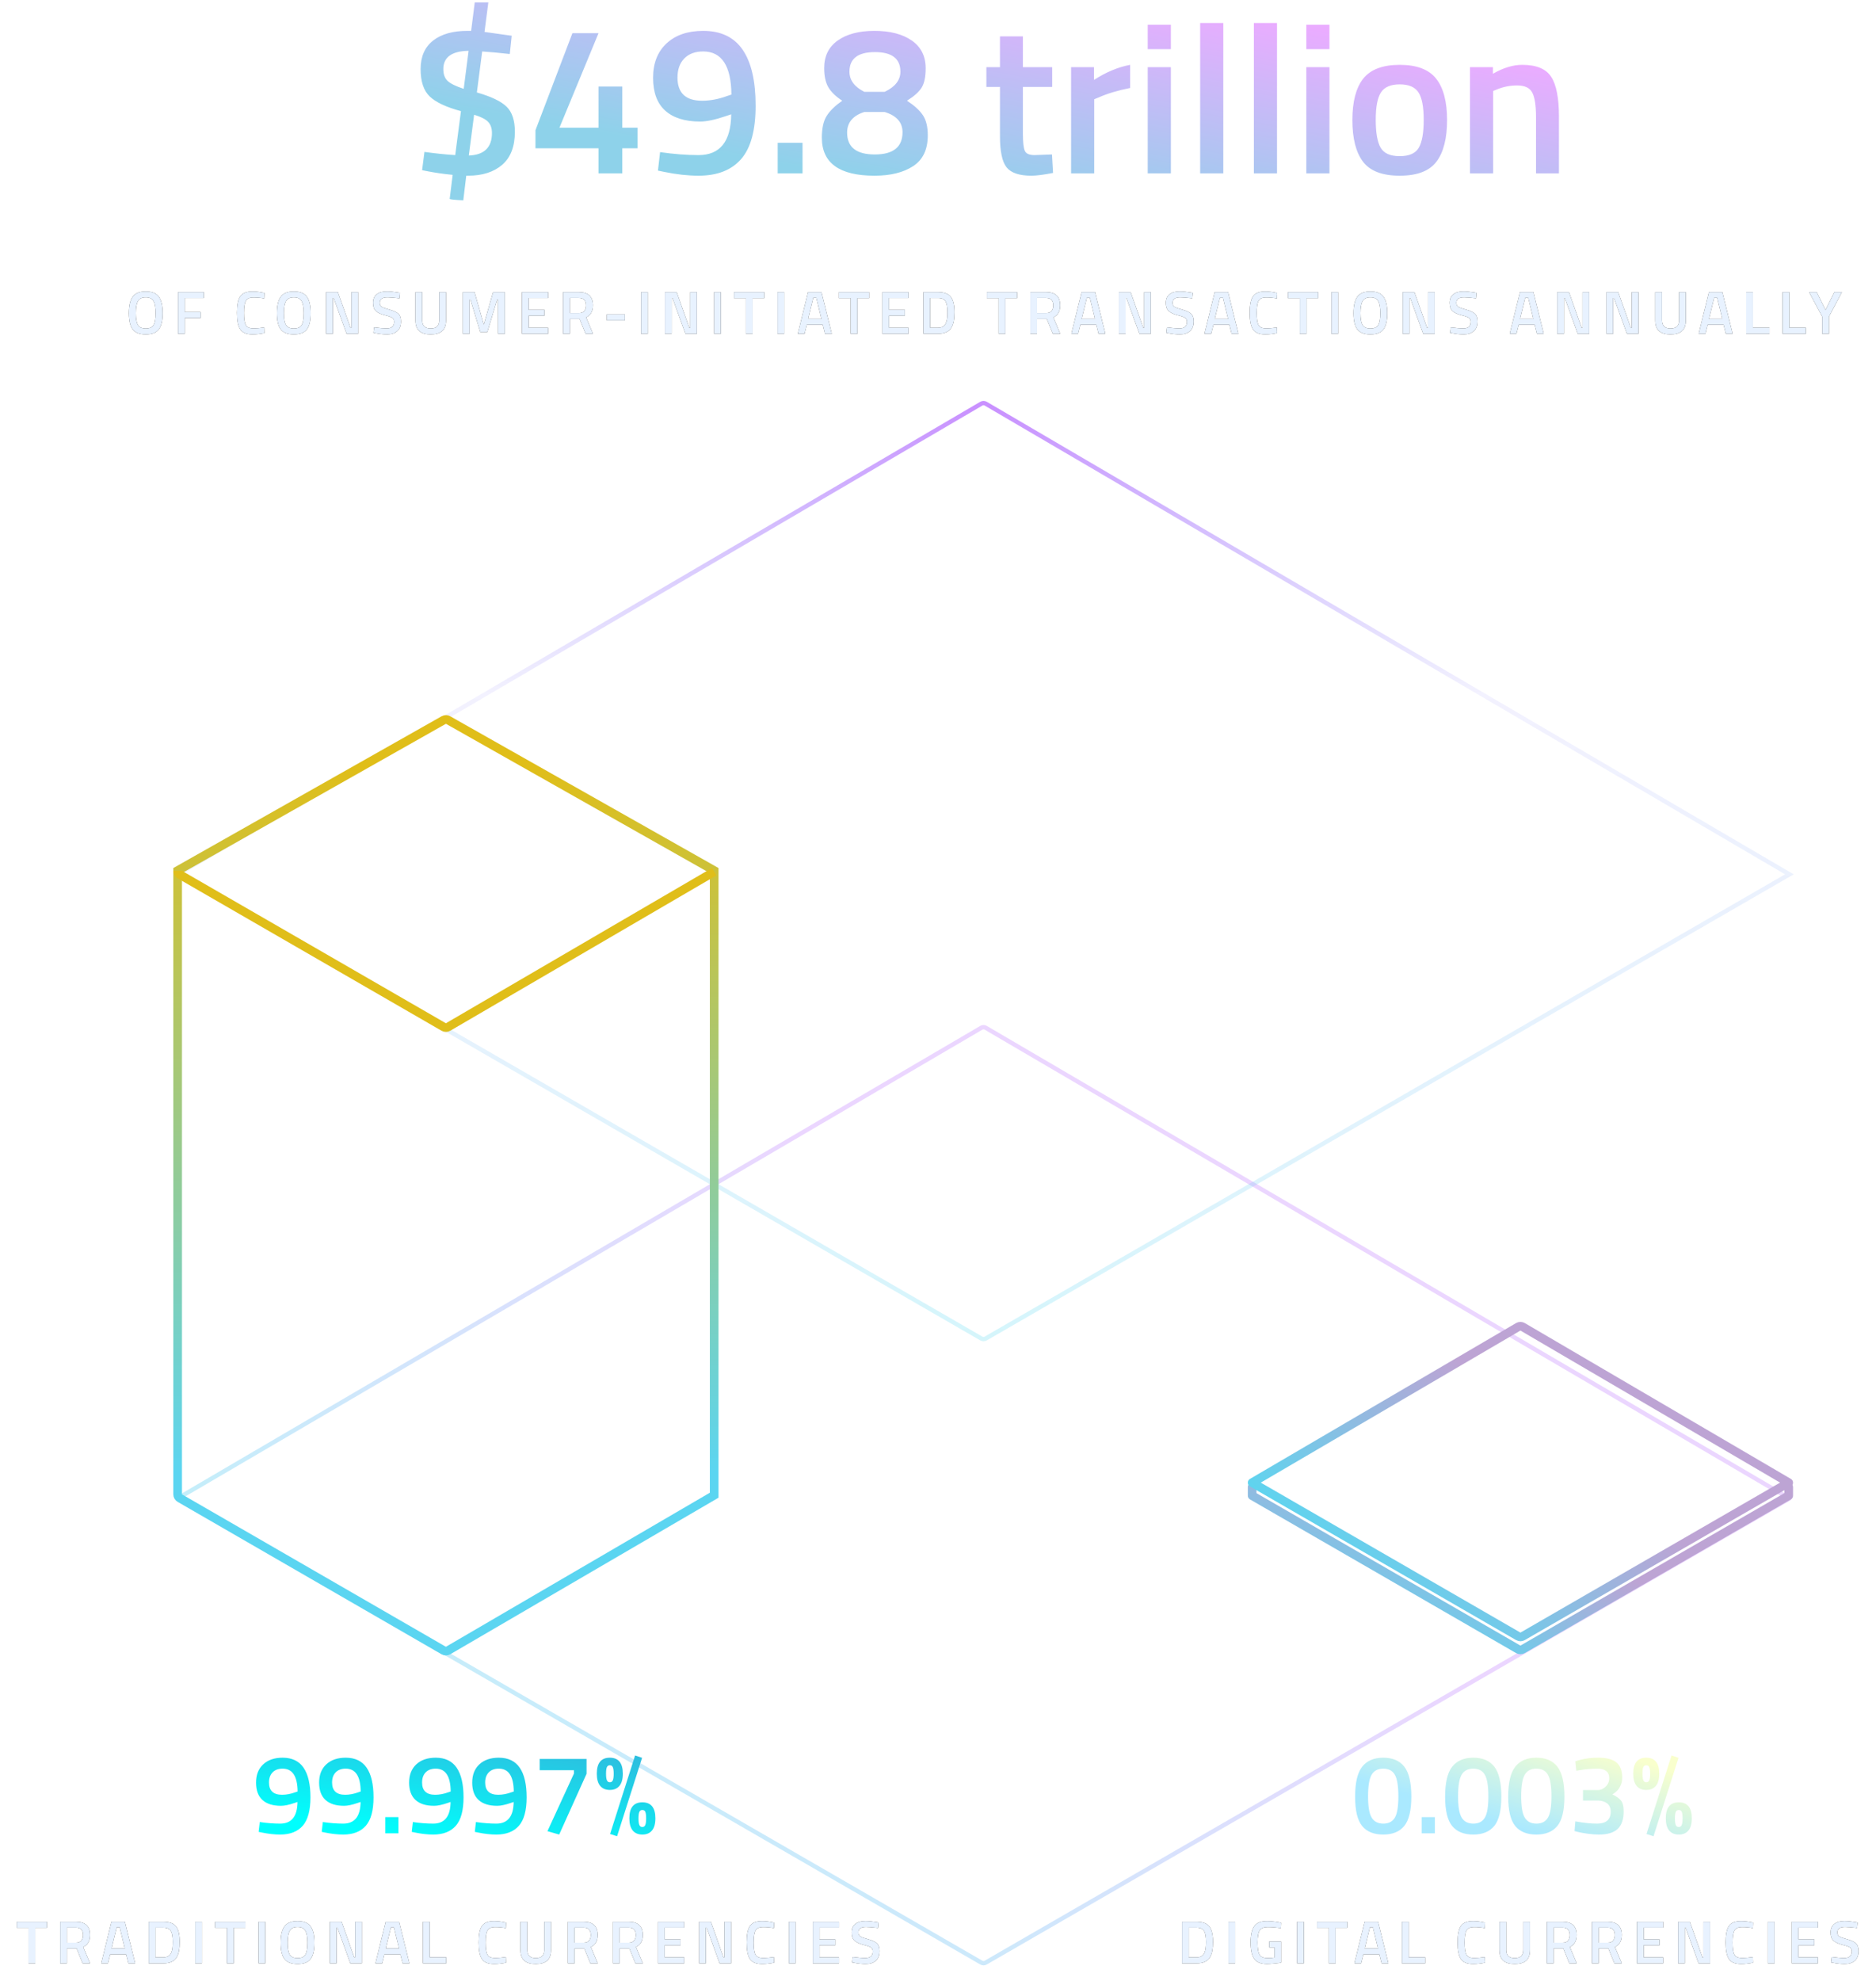 <?xml version="1.0" encoding="UTF-8"?>
<svg width="433px" height="457px" viewBox="0 0 433 457" version="1.1" xmlns="http://www.w3.org/2000/svg" xmlns:xlink="http://www.w3.org/1999/xlink">
    <!-- Generator: Sketch 47 (45396) - http://www.bohemiancoding.com/sketch -->
    <title>Group 25</title>
    <desc>Created with Sketch.</desc>
    <defs>
        <linearGradient x1="0%" y1="59.758%" x2="48.263%" y2="25.158%" id="linearGradient-1">
            <stop stop-color="#57D8F1" offset="0%"></stop>
            <stop stop-color="#C991FF" offset="100%"></stop>
        </linearGradient>
        <linearGradient x1="100%" y1="100%" x2="100%" y2="1.521%" id="linearGradient-2">
            <stop stop-color="#57D8F1" offset="0%"></stop>
            <stop stop-color="#C991FF" offset="100%"></stop>
        </linearGradient>
        <linearGradient x1="50%" y1="100%" x2="50%" y2="0%" id="linearGradient-3">
            <stop stop-color="#57D8F1" stop-opacity="0.25" offset="0%"></stop>
            <stop stop-color="#ABA4FB" stop-opacity="0.15" offset="69.215%"></stop>
            <stop stop-color="#C991FF" offset="100%"></stop>
        </linearGradient>
        <linearGradient x1="0%" y1="59.758%" x2="48.263%" y2="25.158%" id="linearGradient-4">
            <stop stop-color="#57D8F1" offset="0%"></stop>
            <stop stop-color="#BDA4D4" offset="100%"></stop>
        </linearGradient>
        <linearGradient x1="0%" y1="59.758%" x2="48.263%" y2="25.158%" id="linearGradient-5">
            <stop stop-color="#57D8F1" offset="0%"></stop>
            <stop stop-color="#BDA4D4" offset="100%"></stop>
        </linearGradient>
        <linearGradient x1="50%" y1="80.98%" x2="50%" y2="4.86%" id="linearGradient-6">
            <stop stop-color="#5BD5F1" offset="0%"></stop>
            <stop stop-color="#E0BE19" offset="100%"></stop>
        </linearGradient>
        <linearGradient x1="50%" y1="167.222%" x2="50%" y2="100%" id="linearGradient-7">
            <stop stop-color="#5BD5F1" offset="0%"></stop>
            <stop stop-color="#E0BE19" offset="100%"></stop>
        </linearGradient>
        <linearGradient x1="86.993%" y1="0%" x2="17.645%" y2="84.916%" id="linearGradient-8">
            <stop stop-color="#2CBFDF" offset="0%"></stop>
            <stop stop-color="#00FFFD" offset="100%"></stop>
        </linearGradient>
        <linearGradient x1="79.85%" y1="0%" x2="16.257%" y2="50%" id="linearGradient-9">
            <stop stop-color="#F9FFCD" offset="0%"></stop>
            <stop stop-color="#AAE9FF" offset="100%"></stop>
        </linearGradient>
        <path d="M0.847,444.796 L0.847,443.41 L7.847,443.41 L7.847,444.796 L5.145,444.796 L5.145,453 L3.577,453 L3.577,444.796 L0.847,444.796 Z M12.439,449.584 L12.439,453 L10.885,453 L10.885,443.41 L14.525,443.41 C16.69,443.41 17.773,444.427 17.773,446.462 C17.773,447.825 17.25,448.749 16.205,449.234 L17.787,453 L16.079,453 L14.693,449.584 L12.439,449.584 Z M16.177,446.476 C16.177,445.328 15.626,444.754 14.525,444.754 L12.439,444.754 L12.439,448.24 L14.553,448.24 C15.113,448.24 15.524,448.079 15.785,447.757 C16.046,447.435 16.177,447.008 16.177,446.476 Z M20.363,453 L22.729,443.41 L25.823,443.41 L28.203,453 L26.635,453 L26.117,450.942 L22.435,450.942 L21.917,453 L20.363,453 Z M23.933,444.712 L22.743,449.57 L25.809,449.57 L24.633,444.712 L23.933,444.712 Z M34.643,453 L31.325,453 L31.325,443.41 L34.643,443.41 C36.118,443.41 37.126,443.783 37.667,444.53 C38.208,445.277 38.479,446.448 38.479,448.044 C38.479,448.856 38.425,449.544 38.318,450.109 C38.211,450.674 38.022,451.185 37.751,451.642 C37.219,452.547 36.183,453 34.643,453 Z M36.869,448.044 C36.869,446.887 36.724,446.051 36.435,445.538 C36.146,445.025 35.548,444.768 34.643,444.768 L32.879,444.768 L32.879,451.628 L34.643,451.628 C35.567,451.628 36.183,451.287 36.491,450.606 C36.64,450.261 36.741,449.892 36.792,449.5 C36.843,449.108 36.869,448.623 36.869,448.044 Z M42.049,453 L42.049,443.41 L43.603,443.41 L43.603,453 L42.049,453 Z M46.641,444.796 L46.641,443.41 L53.641,443.41 L53.641,444.796 L50.939,444.796 L50.939,453 L49.371,453 L49.371,444.796 L46.641,444.796 Z M56.679,453 L56.679,443.41 L58.233,443.41 L58.233,453 L56.679,453 Z M63.861,450.97 C64.178,451.521 64.785,451.796 65.681,451.796 C66.577,451.796 67.181,451.525 67.494,450.984 C67.807,450.443 67.963,449.535 67.963,448.261 C67.963,446.987 67.802,446.061 67.48,445.482 C67.158,444.903 66.558,444.614 65.681,444.614 C64.804,444.614 64.202,444.903 63.875,445.482 C63.548,446.061 63.385,446.982 63.385,448.247 C63.385,449.512 63.544,450.419 63.861,450.97 Z M68.705,451.978 C68.136,452.762 67.128,453.154 65.681,453.154 C64.234,453.154 63.222,452.76 62.643,451.971 C62.064,451.182 61.775,449.943 61.775,448.254 C61.775,446.565 62.067,445.309 62.65,444.488 C63.233,443.667 64.244,443.256 65.681,443.256 C67.118,443.256 68.126,443.664 68.705,444.481 C69.284,445.298 69.573,446.555 69.573,448.254 C69.573,449.953 69.284,451.194 68.705,451.978 Z M73.129,453 L73.129,443.41 L75.845,443.41 L78.757,451.628 L78.967,451.628 L78.967,443.41 L80.521,443.41 L80.521,453 L77.861,453 L74.879,444.768 L74.683,444.768 L74.683,453 L73.129,453 Z M83.657,453 L86.023,443.41 L89.117,443.41 L91.497,453 L89.929,453 L89.411,450.942 L85.729,450.942 L85.211,453 L83.657,453 Z M87.227,444.712 L86.037,449.57 L89.103,449.57 L87.927,444.712 L87.227,444.712 Z M99.995,453 L94.619,453 L94.619,443.41 L96.173,443.41 L96.173,451.614 L99.995,451.614 L99.995,453 Z M111.069,453.154 C109.669,453.154 108.719,452.767 108.22,451.992 C107.721,451.217 107.471,449.943 107.471,448.17 C107.471,446.397 107.723,445.134 108.227,444.383 C108.731,443.632 109.678,443.256 111.069,443.256 C111.9,443.256 112.814,443.373 113.813,443.606 L113.757,444.866 C112.917,444.717 112.077,444.642 111.237,444.642 C110.397,444.642 109.828,444.892 109.529,445.391 C109.23,445.89 109.081,446.828 109.081,448.205 C109.081,449.582 109.226,450.52 109.515,451.019 C109.804,451.518 110.369,451.768 111.209,451.768 C112.049,451.768 112.898,451.698 113.757,451.558 L113.799,452.846 C112.838,453.051 111.928,453.154 111.069,453.154 Z M118.699,449.934 C118.699,451.175 119.352,451.796 120.659,451.796 C121.966,451.796 122.619,451.175 122.619,449.934 L122.619,443.41 L124.187,443.41 L124.187,449.906 C124.187,451.035 123.891,451.859 123.298,452.377 C122.705,452.895 121.823,453.154 120.652,453.154 C119.481,453.154 118.601,452.895 118.013,452.377 C117.425,451.859 117.131,451.035 117.131,449.906 L117.131,443.41 L118.699,443.41 L118.699,449.934 Z M129.619,449.584 L129.619,453 L128.065,453 L128.065,443.41 L131.705,443.41 C133.87,443.41 134.953,444.427 134.953,446.462 C134.953,447.825 134.43,448.749 133.385,449.234 L134.967,453 L133.259,453 L131.873,449.584 L129.619,449.584 Z M133.357,446.476 C133.357,445.328 132.806,444.754 131.705,444.754 L129.619,444.754 L129.619,448.24 L131.733,448.24 C132.293,448.24 132.704,448.079 132.965,447.757 C133.226,447.435 133.357,447.008 133.357,446.476 Z M140.021,449.584 L140.021,453 L138.467,453 L138.467,443.41 L142.107,443.41 C144.272,443.41 145.355,444.427 145.355,446.462 C145.355,447.825 144.832,448.749 143.787,449.234 L145.369,453 L143.661,453 L142.275,449.584 L140.021,449.584 Z M143.759,446.476 C143.759,445.328 143.208,444.754 142.107,444.754 L140.021,444.754 L140.021,448.24 L142.135,448.24 C142.695,448.24 143.106,448.079 143.367,447.757 C143.628,447.435 143.759,447.008 143.759,446.476 Z M148.869,453 L148.869,443.41 L154.917,443.41 L154.917,444.768 L150.423,444.768 L150.423,447.484 L154.077,447.484 L154.077,448.828 L150.423,448.828 L150.423,451.628 L154.917,451.628 L154.917,453 L148.869,453 Z M158.361,453 L158.361,443.41 L161.077,443.41 L163.989,451.628 L164.199,451.628 L164.199,443.41 L165.753,443.41 L165.753,453 L163.093,453 L160.111,444.768 L159.915,444.768 L159.915,453 L158.361,453 Z M172.935,453.154 C171.535,453.154 170.585,452.767 170.086,451.992 C169.587,451.217 169.337,449.943 169.337,448.17 C169.337,446.397 169.589,445.134 170.093,444.383 C170.597,443.632 171.544,443.256 172.935,443.256 C173.766,443.256 174.68,443.373 175.679,443.606 L175.623,444.866 C174.783,444.717 173.943,444.642 173.103,444.642 C172.263,444.642 171.694,444.892 171.395,445.391 C171.096,445.89 170.947,446.828 170.947,448.205 C170.947,449.582 171.092,450.52 171.381,451.019 C171.67,451.518 172.235,451.768 173.075,451.768 C173.915,451.768 174.764,451.698 175.623,451.558 L175.665,452.846 C174.704,453.051 173.794,453.154 172.935,453.154 Z M179.081,453 L179.081,443.41 L180.635,443.41 L180.635,453 L179.081,453 Z M184.597,453 L184.597,443.41 L190.645,443.41 L190.645,444.768 L186.151,444.768 L186.151,447.484 L189.805,447.484 L189.805,448.828 L186.151,448.828 L186.151,451.628 L190.645,451.628 L190.645,453 L184.597,453 Z M196.903,444.614 C195.718,444.614 195.125,445.029 195.125,445.86 C195.125,446.289 195.265,446.595 195.545,446.777 C195.825,446.959 196.443,447.183 197.4,447.449 C198.357,447.715 199.031,448.032 199.423,448.401 C199.815,448.77 200.011,449.351 200.011,450.144 C200.011,451.152 199.724,451.906 199.15,452.405 C198.576,452.904 197.794,453.154 196.805,453.154 C196.012,453.154 195.134,453.061 194.173,452.874 L193.669,452.776 L193.823,451.53 C195.083,451.698 196.044,451.782 196.707,451.782 C197.864,451.782 198.443,451.269 198.443,450.242 C198.443,449.841 198.312,449.544 198.051,449.353 C197.79,449.162 197.202,448.952 196.287,448.723 C195.372,448.494 194.691,448.179 194.243,447.778 C193.795,447.377 193.571,446.742 193.571,445.874 C193.571,445.006 193.853,444.35 194.418,443.907 C194.983,443.464 195.764,443.242 196.763,443.242 C197.482,443.242 198.331,443.326 199.311,443.494 L199.801,443.578 L199.675,444.838 C198.368,444.689 197.444,444.614 196.903,444.614 Z" id="path-10"></path>
        <filter x="-3.0%" y="-60.5%" width="106.0%" height="221.1%" filterUnits="objectBoundingBox" id="filter-11">
            <feOffset dx="0" dy="0" in="SourceAlpha" result="shadowOffsetOuter1"></feOffset>
            <feGaussianBlur stdDeviation="2" in="shadowOffsetOuter1" result="shadowBlurOuter1"></feGaussianBlur>
            <feColorMatrix values="0 0 0 0 0.922   0 0 0 0 0.984   0 0 0 0 1  0 0 0 0.02 0" type="matrix" in="shadowBlurOuter1"></feColorMatrix>
        </filter>
        <path d="M273.131,453 L269.813,453 L269.813,443.41 L273.131,443.41 C274.606,443.41 275.614,443.783 276.155,444.53 C276.696,445.277 276.967,446.448 276.967,448.044 C276.967,448.856 276.913,449.544 276.806,450.109 C276.699,450.674 276.51,451.185 276.239,451.642 C275.707,452.547 274.671,453 273.131,453 Z M275.357,448.044 C275.357,446.887 275.212,446.051 274.923,445.538 C274.634,445.025 274.036,444.768 273.131,444.768 L271.367,444.768 L271.367,451.628 L273.131,451.628 C274.055,451.628 274.671,451.287 274.979,450.606 C275.128,450.261 275.229,449.892 275.28,449.5 C275.331,449.108 275.357,448.623 275.357,448.044 Z M280.537,453 L280.537,443.41 L282.091,443.41 L282.091,453 L280.537,453 Z M289.959,449.332 L289.959,447.96 L292.689,447.96 L292.689,452.832 C292.437,452.897 291.926,452.967 291.156,453.042 C290.386,453.117 289.828,453.154 289.483,453.154 C288.027,453.154 287.024,452.753 286.473,451.95 C285.922,451.147 285.647,449.89 285.647,448.177 C285.647,446.464 285.929,445.216 286.494,444.432 C287.059,443.648 288.036,443.256 289.427,443.256 C290.248,443.256 291.172,443.349 292.199,443.536 L292.689,443.634 L292.633,444.866 C291.504,444.717 290.491,444.642 289.595,444.642 C288.699,444.642 288.085,444.894 287.754,445.398 C287.423,445.902 287.257,446.835 287.257,448.198 C287.257,449.561 287.413,450.501 287.726,451.019 C288.039,451.537 288.671,451.796 289.623,451.796 C290.304,451.796 290.813,451.754 291.149,451.67 L291.149,449.332 L289.959,449.332 Z M296.385,453 L296.385,443.41 L297.939,443.41 L297.939,453 L296.385,453 Z M300.977,444.796 L300.977,443.41 L307.977,443.41 L307.977,444.796 L305.275,444.796 L305.275,453 L303.707,453 L303.707,444.796 L300.977,444.796 Z M309.615,453 L311.981,443.41 L315.075,443.41 L317.455,453 L315.887,453 L315.369,450.942 L311.687,450.942 L311.169,453 L309.615,453 Z M313.185,444.712 L311.995,449.57 L315.061,449.57 L313.885,444.712 L313.185,444.712 Z M325.953,453 L320.577,453 L320.577,443.41 L322.131,443.41 L322.131,451.614 L325.953,451.614 L325.953,453 Z M337.027,453.154 C335.627,453.154 334.677,452.767 334.178,451.992 C333.679,451.217 333.429,449.943 333.429,448.17 C333.429,446.397 333.681,445.134 334.185,444.383 C334.689,443.632 335.636,443.256 337.027,443.256 C337.858,443.256 338.772,443.373 339.771,443.606 L339.715,444.866 C338.875,444.717 338.035,444.642 337.195,444.642 C336.355,444.642 335.786,444.892 335.487,445.391 C335.188,445.89 335.039,446.828 335.039,448.205 C335.039,449.582 335.184,450.52 335.473,451.019 C335.762,451.518 336.327,451.768 337.167,451.768 C338.007,451.768 338.856,451.698 339.715,451.558 L339.757,452.846 C338.796,453.051 337.886,453.154 337.027,453.154 Z M344.657,449.934 C344.657,451.175 345.31,451.796 346.617,451.796 C347.924,451.796 348.577,451.175 348.577,449.934 L348.577,443.41 L350.145,443.41 L350.145,449.906 C350.145,451.035 349.849,451.859 349.256,452.377 C348.663,452.895 347.781,453.154 346.61,453.154 C345.439,453.154 344.559,452.895 343.971,452.377 C343.383,451.859 343.089,451.035 343.089,449.906 L343.089,443.41 L344.657,443.41 L344.657,449.934 Z M355.577,449.584 L355.577,453 L354.023,453 L354.023,443.41 L357.663,443.41 C359.828,443.41 360.911,444.427 360.911,446.462 C360.911,447.825 360.388,448.749 359.343,449.234 L360.925,453 L359.217,453 L357.831,449.584 L355.577,449.584 Z M359.315,446.476 C359.315,445.328 358.764,444.754 357.663,444.754 L355.577,444.754 L355.577,448.24 L357.691,448.24 C358.251,448.24 358.662,448.079 358.923,447.757 C359.184,447.435 359.315,447.008 359.315,446.476 Z M365.979,449.584 L365.979,453 L364.425,453 L364.425,443.41 L368.065,443.41 C370.23,443.41 371.313,444.427 371.313,446.462 C371.313,447.825 370.79,448.749 369.745,449.234 L371.327,453 L369.619,453 L368.233,449.584 L365.979,449.584 Z M369.717,446.476 C369.717,445.328 369.166,444.754 368.065,444.754 L365.979,444.754 L365.979,448.24 L368.093,448.24 C368.653,448.24 369.064,448.079 369.325,447.757 C369.586,447.435 369.717,447.008 369.717,446.476 Z M374.827,453 L374.827,443.41 L380.875,443.41 L380.875,444.768 L376.381,444.768 L376.381,447.484 L380.035,447.484 L380.035,448.828 L376.381,448.828 L376.381,451.628 L380.875,451.628 L380.875,453 L374.827,453 Z M384.319,453 L384.319,443.41 L387.035,443.41 L389.947,451.628 L390.157,451.628 L390.157,443.41 L391.711,443.41 L391.711,453 L389.051,453 L386.069,444.768 L385.873,444.768 L385.873,453 L384.319,453 Z M398.893,453.154 C397.493,453.154 396.543,452.767 396.044,451.992 C395.545,451.217 395.295,449.943 395.295,448.17 C395.295,446.397 395.547,445.134 396.051,444.383 C396.555,443.632 397.502,443.256 398.893,443.256 C399.724,443.256 400.638,443.373 401.637,443.606 L401.581,444.866 C400.741,444.717 399.901,444.642 399.061,444.642 C398.221,444.642 397.652,444.892 397.353,445.391 C397.054,445.89 396.905,446.828 396.905,448.205 C396.905,449.582 397.05,450.52 397.339,451.019 C397.628,451.518 398.193,451.768 399.033,451.768 C399.873,451.768 400.722,451.698 401.581,451.558 L401.623,452.846 C400.662,453.051 399.752,453.154 398.893,453.154 Z M405.039,453 L405.039,443.41 L406.593,443.41 L406.593,453 L405.039,453 Z M410.555,453 L410.555,443.41 L416.603,443.41 L416.603,444.768 L412.109,444.768 L412.109,447.484 L415.763,447.484 L415.763,448.828 L412.109,448.828 L412.109,451.628 L416.603,451.628 L416.603,453 L410.555,453 Z M422.861,444.614 C421.676,444.614 421.083,445.029 421.083,445.86 C421.083,446.289 421.223,446.595 421.503,446.777 C421.783,446.959 422.401,447.183 423.358,447.449 C424.315,447.715 424.989,448.032 425.381,448.401 C425.773,448.77 425.969,449.351 425.969,450.144 C425.969,451.152 425.682,451.906 425.108,452.405 C424.534,452.904 423.752,453.154 422.763,453.154 C421.97,453.154 421.092,453.061 420.131,452.874 L419.627,452.776 L419.781,451.53 C421.041,451.698 422.002,451.782 422.665,451.782 C423.822,451.782 424.401,451.269 424.401,450.242 C424.401,449.841 424.27,449.544 424.009,449.353 C423.748,449.162 423.16,448.952 422.245,448.723 C421.33,448.494 420.649,448.179 420.201,447.778 C419.753,447.377 419.529,446.742 419.529,445.874 C419.529,445.006 419.811,444.35 420.376,443.907 C420.941,443.464 421.722,443.242 422.721,443.242 C423.44,443.242 424.289,443.326 425.269,443.494 L425.759,443.578 L425.633,444.838 C424.326,444.689 423.402,444.614 422.861,444.614 Z" id="path-12"></path>
        <filter x="-3.8%" y="-60.5%" width="107.7%" height="221.1%" filterUnits="objectBoundingBox" id="filter-13">
            <feOffset dx="0" dy="0" in="SourceAlpha" result="shadowOffsetOuter1"></feOffset>
            <feGaussianBlur stdDeviation="2" in="shadowOffsetOuter1" result="shadowBlurOuter1"></feGaussianBlur>
            <feColorMatrix values="0 0 0 0 0.922   0 0 0 0 0.984   0 0 0 0 1  0 0 0 0.02 0" type="matrix" in="shadowBlurOuter1"></feColorMatrix>
        </filter>
        <path d="M28.825,74.97 C29.142,75.521 29.749,75.796 30.645,75.796 C31.541,75.796 32.145,75.525 32.458,74.984 C32.771,74.443 32.927,73.535 32.927,72.261 C32.927,70.987 32.766,70.061 32.444,69.482 C32.122,68.903 31.522,68.614 30.645,68.614 C29.768,68.614 29.166,68.903 28.839,69.482 C28.512,70.061 28.349,70.982 28.349,72.247 C28.349,73.512 28.508,74.419 28.825,74.97 Z M33.669,75.978 C33.1,76.762 32.092,77.154 30.645,77.154 C29.198,77.154 28.186,76.76 27.607,75.971 C27.028,75.182 26.739,73.943 26.739,72.254 C26.739,70.565 27.031,69.309 27.614,68.488 C28.197,67.667 29.208,67.256 30.645,67.256 C32.082,67.256 33.09,67.664 33.669,68.481 C34.248,69.298 34.537,70.555 34.537,72.254 C34.537,73.953 34.248,75.194 33.669,75.978 Z M38.093,77 L38.093,67.41 L44.043,67.41 L44.043,68.768 L39.647,68.768 L39.647,72.002 L43.301,72.002 L43.301,73.36 L39.647,73.36 L39.647,77 L38.093,77 Z M55.299,77.154 C53.899,77.154 52.949,76.767 52.45,75.992 C51.951,75.217 51.701,73.943 51.701,72.17 C51.701,70.397 51.953,69.134 52.457,68.383 C52.961,67.632 53.908,67.256 55.299,67.256 C56.13,67.256 57.044,67.373 58.043,67.606 L57.987,68.866 C57.147,68.717 56.307,68.642 55.467,68.642 C54.627,68.642 54.058,68.892 53.759,69.391 C53.46,69.89 53.311,70.828 53.311,72.205 C53.311,73.582 53.456,74.52 53.745,75.019 C54.034,75.518 54.599,75.768 55.439,75.768 C56.279,75.768 57.128,75.698 57.987,75.558 L58.029,76.846 C57.068,77.051 56.158,77.154 55.299,77.154 Z M62.999,74.97 C63.316,75.521 63.923,75.796 64.819,75.796 C65.715,75.796 66.319,75.525 66.632,74.984 C66.945,74.443 67.101,73.535 67.101,72.261 C67.101,70.987 66.94,70.061 66.618,69.482 C66.296,68.903 65.696,68.614 64.819,68.614 C63.942,68.614 63.34,68.903 63.013,69.482 C62.686,70.061 62.523,70.982 62.523,72.247 C62.523,73.512 62.682,74.419 62.999,74.97 Z M67.843,75.978 C67.274,76.762 66.266,77.154 64.819,77.154 C63.372,77.154 62.36,76.76 61.781,75.971 C61.202,75.182 60.913,73.943 60.913,72.254 C60.913,70.565 61.205,69.309 61.788,68.488 C62.371,67.667 63.382,67.256 64.819,67.256 C66.256,67.256 67.264,67.664 67.843,68.481 C68.422,69.298 68.711,70.555 68.711,72.254 C68.711,73.953 68.422,75.194 67.843,75.978 Z M72.267,77 L72.267,67.41 L74.983,67.41 L77.895,75.628 L78.105,75.628 L78.105,67.41 L79.659,67.41 L79.659,77 L76.999,77 L74.017,68.768 L73.821,68.768 L73.821,77 L72.267,77 Z M86.435,68.614 C85.25,68.614 84.657,69.029 84.657,69.86 C84.657,70.289 84.797,70.595 85.077,70.777 C85.357,70.959 85.975,71.183 86.932,71.449 C87.889,71.715 88.563,72.032 88.955,72.401 C89.347,72.77 89.543,73.351 89.543,74.144 C89.543,75.152 89.256,75.906 88.682,76.405 C88.108,76.904 87.326,77.154 86.337,77.154 C85.544,77.154 84.666,77.061 83.705,76.874 L83.201,76.776 L83.355,75.53 C84.615,75.698 85.576,75.782 86.239,75.782 C87.396,75.782 87.975,75.269 87.975,74.242 C87.975,73.841 87.844,73.544 87.583,73.353 C87.322,73.162 86.734,72.952 85.819,72.723 C84.904,72.494 84.223,72.179 83.775,71.778 C83.327,71.377 83.103,70.742 83.103,69.874 C83.103,69.006 83.385,68.35 83.95,67.907 C84.515,67.464 85.296,67.242 86.295,67.242 C87.014,67.242 87.863,67.326 88.843,67.494 L89.333,67.578 L89.207,68.838 C87.9,68.689 86.976,68.614 86.435,68.614 Z M94.457,73.934 C94.457,75.175 95.11,75.796 96.417,75.796 C97.724,75.796 98.377,75.175 98.377,73.934 L98.377,67.41 L99.945,67.41 L99.945,73.906 C99.945,75.035 99.649,75.859 99.056,76.377 C98.463,76.895 97.581,77.154 96.41,77.154 C95.239,77.154 94.359,76.895 93.771,76.377 C93.183,75.859 92.889,75.035 92.889,73.906 L92.889,67.41 L94.457,67.41 L94.457,73.934 Z M103.823,77 L103.823,67.41 L106.525,67.41 L108.667,74.9 L110.809,67.41 L113.525,67.41 L113.525,77 L111.957,77 L111.957,69.132 L111.747,69.132 L109.479,76.608 L107.855,76.608 L105.587,69.132 L105.377,69.132 L105.377,77 L103.823,77 Z M117.473,77 L117.473,67.41 L123.521,67.41 L123.521,68.768 L119.027,68.768 L119.027,71.484 L122.681,71.484 L122.681,72.828 L119.027,72.828 L119.027,75.628 L123.521,75.628 L123.521,77 L117.473,77 Z M128.519,73.584 L128.519,77 L126.965,77 L126.965,67.41 L130.605,67.41 C132.77,67.41 133.853,68.427 133.853,70.462 C133.853,71.825 133.33,72.749 132.285,73.234 L133.867,77 L132.159,77 L130.773,73.584 L128.519,73.584 Z M132.257,70.476 C132.257,69.328 131.706,68.754 130.605,68.754 L128.519,68.754 L128.519,72.24 L130.633,72.24 C131.193,72.24 131.604,72.079 131.865,71.757 C132.126,71.435 132.257,71.008 132.257,70.476 Z M137.059,73.92 L137.059,72.534 L141.245,72.534 L141.245,73.92 L137.059,73.92 Z M144.955,77 L144.955,67.41 L146.509,67.41 L146.509,77 L144.955,77 Z M150.471,77 L150.471,67.41 L153.187,67.41 L156.099,75.628 L156.309,75.628 L156.309,67.41 L157.863,67.41 L157.863,77 L155.203,77 L152.221,68.768 L152.025,68.768 L152.025,77 L150.471,77 Z M161.825,77 L161.825,67.41 L163.379,67.41 L163.379,77 L161.825,77 Z M166.417,68.796 L166.417,67.41 L173.417,67.41 L173.417,68.796 L170.715,68.796 L170.715,77 L169.147,77 L169.147,68.796 L166.417,68.796 Z M176.455,77 L176.455,67.41 L178.009,67.41 L178.009,77 L176.455,77 Z M181.145,77 L183.511,67.41 L186.605,67.41 L188.985,77 L187.417,77 L186.899,74.942 L183.217,74.942 L182.699,77 L181.145,77 Z M184.715,68.712 L183.525,73.57 L186.591,73.57 L185.415,68.712 L184.715,68.712 Z M190.609,68.796 L190.609,67.41 L197.609,67.41 L197.609,68.796 L194.907,68.796 L194.907,77 L193.339,77 L193.339,68.796 L190.609,68.796 Z M200.647,77 L200.647,67.41 L206.695,67.41 L206.695,68.768 L202.201,68.768 L202.201,71.484 L205.855,71.484 L205.855,72.828 L202.201,72.828 L202.201,75.628 L206.695,75.628 L206.695,77 L200.647,77 Z M213.457,77 L210.139,77 L210.139,67.41 L213.457,67.41 C214.932,67.41 215.94,67.783 216.481,68.53 C217.022,69.277 217.293,70.448 217.293,72.044 C217.293,72.856 217.239,73.544 217.132,74.109 C217.025,74.674 216.836,75.185 216.565,75.642 C216.033,76.547 214.997,77 213.457,77 Z M215.683,72.044 C215.683,70.887 215.538,70.051 215.249,69.538 C214.96,69.025 214.362,68.768 213.457,68.768 L211.693,68.768 L211.693,75.628 L213.457,75.628 C214.381,75.628 214.997,75.287 215.305,74.606 C215.454,74.261 215.555,73.892 215.606,73.5 C215.657,73.108 215.683,72.623 215.683,72.044 Z M224.769,68.796 L224.769,67.41 L231.769,67.41 L231.769,68.796 L229.067,68.796 L229.067,77 L227.499,77 L227.499,68.796 L224.769,68.796 Z M236.361,73.584 L236.361,77 L234.807,77 L234.807,67.41 L238.447,67.41 C240.612,67.41 241.695,68.427 241.695,70.462 C241.695,71.825 241.172,72.749 240.127,73.234 L241.709,77 L240.001,77 L238.615,73.584 L236.361,73.584 Z M240.099,70.476 C240.099,69.328 239.548,68.754 238.447,68.754 L236.361,68.754 L236.361,72.24 L238.475,72.24 C239.035,72.24 239.446,72.079 239.707,71.757 C239.968,71.435 240.099,71.008 240.099,70.476 Z M244.285,77 L246.651,67.41 L249.745,67.41 L252.125,77 L250.557,77 L250.039,74.942 L246.357,74.942 L245.839,77 L244.285,77 Z M247.855,68.712 L246.665,73.57 L249.731,73.57 L248.555,68.712 L247.855,68.712 Z M255.247,77 L255.247,67.41 L257.963,67.41 L260.875,75.628 L261.085,75.628 L261.085,67.41 L262.639,67.41 L262.639,77 L259.979,77 L256.997,68.768 L256.801,68.768 L256.801,77 L255.247,77 Z M269.415,68.614 C268.23,68.614 267.637,69.029 267.637,69.86 C267.637,70.289 267.777,70.595 268.057,70.777 C268.337,70.959 268.955,71.183 269.912,71.449 C270.869,71.715 271.543,72.032 271.935,72.401 C272.327,72.77 272.523,73.351 272.523,74.144 C272.523,75.152 272.236,75.906 271.662,76.405 C271.088,76.904 270.306,77.154 269.317,77.154 C268.524,77.154 267.646,77.061 266.685,76.874 L266.181,76.776 L266.335,75.53 C267.595,75.698 268.556,75.782 269.219,75.782 C270.376,75.782 270.955,75.269 270.955,74.242 C270.955,73.841 270.824,73.544 270.563,73.353 C270.302,73.162 269.714,72.952 268.799,72.723 C267.884,72.494 267.203,72.179 266.755,71.778 C266.307,71.377 266.083,70.742 266.083,69.874 C266.083,69.006 266.365,68.35 266.93,67.907 C267.495,67.464 268.276,67.242 269.275,67.242 C269.994,67.242 270.843,67.326 271.823,67.494 L272.313,67.578 L272.187,68.838 C270.88,68.689 269.956,68.614 269.415,68.614 Z M275.001,77 L277.367,67.41 L280.461,67.41 L282.841,77 L281.273,77 L280.755,74.942 L277.073,74.942 L276.555,77 L275.001,77 Z M278.571,68.712 L277.381,73.57 L280.447,73.57 L279.271,68.712 L278.571,68.712 Z M289.043,77.154 C287.643,77.154 286.693,76.767 286.194,75.992 C285.695,75.217 285.445,73.943 285.445,72.17 C285.445,70.397 285.697,69.134 286.201,68.383 C286.705,67.632 287.652,67.256 289.043,67.256 C289.874,67.256 290.788,67.373 291.787,67.606 L291.731,68.866 C290.891,68.717 290.051,68.642 289.211,68.642 C288.371,68.642 287.802,68.892 287.503,69.391 C287.204,69.89 287.055,70.828 287.055,72.205 C287.055,73.582 287.2,74.52 287.489,75.019 C287.778,75.518 288.343,75.768 289.183,75.768 C290.023,75.768 290.872,75.698 291.731,75.558 L291.773,76.846 C290.812,77.051 289.902,77.154 289.043,77.154 Z M294.265,68.796 L294.265,67.41 L301.265,67.41 L301.265,68.796 L298.563,68.796 L298.563,77 L296.995,77 L296.995,68.796 L294.265,68.796 Z M304.303,77 L304.303,67.41 L305.857,67.41 L305.857,77 L304.303,77 Z M311.485,74.97 C311.802,75.521 312.409,75.796 313.305,75.796 C314.201,75.796 314.805,75.525 315.118,74.984 C315.431,74.443 315.587,73.535 315.587,72.261 C315.587,70.987 315.426,70.061 315.104,69.482 C314.782,68.903 314.182,68.614 313.305,68.614 C312.428,68.614 311.826,68.903 311.499,69.482 C311.172,70.061 311.009,70.982 311.009,72.247 C311.009,73.512 311.168,74.419 311.485,74.97 Z M316.329,75.978 C315.76,76.762 314.752,77.154 313.305,77.154 C311.858,77.154 310.846,76.76 310.267,75.971 C309.688,75.182 309.399,73.943 309.399,72.254 C309.399,70.565 309.691,69.309 310.274,68.488 C310.857,67.667 311.868,67.256 313.305,67.256 C314.742,67.256 315.75,67.664 316.329,68.481 C316.908,69.298 317.197,70.555 317.197,72.254 C317.197,73.953 316.908,75.194 316.329,75.978 Z M320.753,77 L320.753,67.41 L323.469,67.41 L326.381,75.628 L326.591,75.628 L326.591,67.41 L328.145,67.41 L328.145,77 L325.485,77 L322.503,68.768 L322.307,68.768 L322.307,77 L320.753,77 Z M334.921,68.614 C333.736,68.614 333.143,69.029 333.143,69.86 C333.143,70.289 333.283,70.595 333.563,70.777 C333.843,70.959 334.461,71.183 335.418,71.449 C336.375,71.715 337.049,72.032 337.441,72.401 C337.833,72.77 338.029,73.351 338.029,74.144 C338.029,75.152 337.742,75.906 337.168,76.405 C336.594,76.904 335.812,77.154 334.823,77.154 C334.03,77.154 333.152,77.061 332.191,76.874 L331.687,76.776 L331.841,75.53 C333.101,75.698 334.062,75.782 334.725,75.782 C335.882,75.782 336.461,75.269 336.461,74.242 C336.461,73.841 336.33,73.544 336.069,73.353 C335.808,73.162 335.22,72.952 334.305,72.723 C333.39,72.494 332.709,72.179 332.261,71.778 C331.813,71.377 331.589,70.742 331.589,69.874 C331.589,69.006 331.871,68.35 332.436,67.907 C333.001,67.464 333.782,67.242 334.781,67.242 C335.5,67.242 336.349,67.326 337.329,67.494 L337.819,67.578 L337.693,68.838 C336.386,68.689 335.462,68.614 334.921,68.614 Z M345.463,77 L347.829,67.41 L350.923,67.41 L353.303,77 L351.735,77 L351.217,74.942 L347.535,74.942 L347.017,77 L345.463,77 Z M349.033,68.712 L347.843,73.57 L350.909,73.57 L349.733,68.712 L349.033,68.712 Z M356.425,77 L356.425,67.41 L359.141,67.41 L362.053,75.628 L362.263,75.628 L362.263,67.41 L363.817,67.41 L363.817,77 L361.157,77 L358.175,68.768 L357.979,68.768 L357.979,77 L356.425,77 Z M367.779,77 L367.779,67.41 L370.495,67.41 L373.407,75.628 L373.617,75.628 L373.617,67.41 L375.171,67.41 L375.171,77 L372.511,77 L369.529,68.768 L369.333,68.768 L369.333,77 L367.779,77 Z M380.617,73.934 C380.617,75.175 381.27,75.796 382.577,75.796 C383.884,75.796 384.537,75.175 384.537,73.934 L384.537,67.41 L386.105,67.41 L386.105,73.906 C386.105,75.035 385.809,75.859 385.216,76.377 C384.623,76.895 383.741,77.154 382.57,77.154 C381.399,77.154 380.519,76.895 379.931,76.377 C379.343,75.859 379.049,75.035 379.049,73.906 L379.049,67.41 L380.617,67.41 L380.617,73.934 Z M389.073,77 L391.439,67.41 L394.533,67.41 L396.913,77 L395.345,77 L394.827,74.942 L391.145,74.942 L390.627,77 L389.073,77 Z M392.643,68.712 L391.453,73.57 L394.519,73.57 L393.343,68.712 L392.643,68.712 Z M405.411,77 L400.035,77 L400.035,67.41 L401.589,67.41 L401.589,75.614 L405.411,75.614 L405.411,77 Z M413.811,77 L408.435,77 L408.435,67.41 L409.989,67.41 L409.989,75.614 L413.811,75.614 L413.811,77 Z M419.145,77 L417.577,77 L417.577,73.052 L414.567,67.41 L416.317,67.41 L418.347,71.526 L420.391,67.41 L422.127,67.41 L419.145,73.052 L419.145,77 Z" id="path-14"></path>
        <filter x="-1.5%" y="-60.5%" width="103.0%" height="221.1%" filterUnits="objectBoundingBox" id="filter-15">
            <feOffset dx="0" dy="0" in="SourceAlpha" result="shadowOffsetOuter1"></feOffset>
            <feGaussianBlur stdDeviation="2" in="shadowOffsetOuter1" result="shadowBlurOuter1"></feGaussianBlur>
            <feColorMatrix values="0 0 0 0 0.922   0 0 0 0 0.984   0 0 0 0 1  0 0 0 0.02 0" type="matrix" in="shadowBlurOuter1"></feColorMatrix>
        </filter>
        <linearGradient x1="78.95%" y1="13.698%" x2="20.85%" y2="70.744%" id="linearGradient-16">
            <stop stop-color="#EAACFF" offset="0%"></stop>
            <stop stop-color="#8ED2EA" offset="100%"></stop>
        </linearGradient>
    </defs>
    <g id="Page-1" stroke="none" stroke-width="1" fill="none" fill-rule="evenodd">
        <g id="Group-25" transform="translate(3, 0)">
            <g id="Group-24" transform="translate(38, 93)">
                <path d="M186.511,144.137 L372.011,252.734 L186.506,359.835 L186.506,359.835 C186.196,360.014 185.815,360.014 185.506,359.835 L-1.98951966e-13,252.734 L185.5,144.137 L185.5,144.137 C185.812,143.954 186.199,143.954 186.511,144.137 Z" id="Polygon-Copy-3" stroke="url(#linearGradient-1)" opacity="0.372" stroke-linecap="round" stroke-linejoin="round"></path>
                <path d="M372,109 L372,252" id="Line-2" stroke="url(#linearGradient-2)" opacity="0.25" stroke-linecap="square"></path>
                <path d="M186.511,0.137 L372.011,108.734 L186.506,215.835 L186.506,215.835 C186.196,216.014 185.815,216.014 185.506,215.835 L-1.98951966e-13,108.734 L185.5,0.137 L185.5,0.137 C185.812,-0.046 186.199,-0.046 186.511,0.137 Z" id="Polygon-Copy-5" stroke="url(#linearGradient-3)" stroke-linecap="round"></path>
                <path d="M371.852,250.121 L371.852,252.091 L310.431,287.553 C310.122,287.731 309.741,287.731 309.431,287.553 L248.011,252.091 L248.011,250.121" id="Polygon-Copy-4" stroke="url(#linearGradient-4)" stroke-width="2" stroke-linecap="round" stroke-linejoin="round"></path>
                <path d="M310.437,213.137 L369.503,247.716 L371.852,249.091 L310.431,284.553 L310.431,284.553 C310.122,284.731 309.741,284.731 309.431,284.553 L248.011,249.091 L309.426,213.137 L309.426,213.137 C309.738,212.954 310.125,212.954 310.437,213.137 Z" id="Polygon-Copy-4" stroke="url(#linearGradient-5)" stroke-width="2" stroke-linecap="round" stroke-linejoin="round"></path>
                <path d="M62.413,73.13 L123.842,107.867 L123.842,251.99 L62.422,287.824 L62.422,287.824 C62.112,288.005 61.729,288.006 61.418,287.827 L0.5,252.655 L0.5,252.655 C0.191,252.477 -1.20586421e-13,252.147 -1.30784272e-13,251.789 L1.77635684e-15,107.867 L61.429,73.13 L61.429,73.13 C61.734,72.957 62.108,72.957 62.413,73.13 Z" id="Polygon-Copy" stroke="url(#linearGradient-6)" stroke-width="2"></path>
                <path d="M123.842,108.124 L62.422,143.958 L62.422,143.958 C62.112,144.138 61.729,144.139 61.418,143.96 L0.5,108.789 L0.5,108.789 C0.191,108.61 0,108.28 0,107.923" id="Polygon-Copy" stroke="url(#linearGradient-7)" stroke-width="2"></path>
            </g>
            <path d="M61.661,420.764 C64.296,420.764 65.63,419.1 65.665,415.772 L65.041,415.98 C63.724,416.431 62.666,416.656 61.869,416.656 C59.997,416.656 58.567,416.21 57.579,415.317 C56.591,414.424 56.097,413.085 56.097,411.3 C56.097,409.515 56.647,408.111 57.748,407.088 C58.849,406.065 60.344,405.554 62.233,405.554 C64.4,405.554 66.012,406.325 67.069,407.868 C68.126,409.411 68.655,411.69 68.655,414.706 C68.655,417.722 68.061,419.906 66.874,421.258 C65.687,422.61 63.949,423.286 61.661,423.286 C60.361,423.286 58.957,423.13 57.449,422.818 L56.695,422.662 L56.955,420.4 C58.636,420.643 60.205,420.764 61.661,420.764 Z M62.103,414.108 C63.091,414.108 64.105,413.917 65.145,413.536 L65.691,413.354 C65.656,409.835 64.504,408.076 62.233,408.076 C61.245,408.076 60.474,408.362 59.919,408.934 C59.364,409.506 59.087,410.286 59.087,411.274 C59.087,413.163 60.092,414.108 62.103,414.108 Z M76.221,420.764 C78.856,420.764 80.19,419.1 80.225,415.772 L79.601,415.98 C78.284,416.431 77.226,416.656 76.429,416.656 C74.557,416.656 73.127,416.21 72.139,415.317 C71.151,414.424 70.657,413.085 70.657,411.3 C70.657,409.515 71.207,408.111 72.308,407.088 C73.409,406.065 74.904,405.554 76.793,405.554 C78.96,405.554 80.572,406.325 81.629,407.868 C82.686,409.411 83.215,411.69 83.215,414.706 C83.215,417.722 82.621,419.906 81.434,421.258 C80.247,422.61 78.509,423.286 76.221,423.286 C74.921,423.286 73.517,423.13 72.009,422.818 L71.255,422.662 L71.515,420.4 C73.196,420.643 74.765,420.764 76.221,420.764 Z M76.663,414.108 C77.651,414.108 78.665,413.917 79.705,413.536 L80.251,413.354 C80.216,409.835 79.064,408.076 76.793,408.076 C75.805,408.076 75.034,408.362 74.479,408.934 C73.924,409.506 73.647,410.286 73.647,411.274 C73.647,413.163 74.652,414.108 76.663,414.108 Z M85.919,423 L85.919,419.256 L88.961,419.256 L88.961,423 L85.919,423 Z M96.995,420.764 C99.63,420.764 100.964,419.1 100.999,415.772 L100.375,415.98 C99.058,416.431 98,416.656 97.203,416.656 C95.331,416.656 93.901,416.21 92.913,415.317 C91.925,414.424 91.431,413.085 91.431,411.3 C91.431,409.515 91.981,408.111 93.082,407.088 C94.183,406.065 95.678,405.554 97.567,405.554 C99.734,405.554 101.346,406.325 102.403,407.868 C103.46,409.411 103.989,411.69 103.989,414.706 C103.989,417.722 103.395,419.906 102.208,421.258 C101.021,422.61 99.283,423.286 96.995,423.286 C95.695,423.286 94.291,423.13 92.783,422.818 L92.029,422.662 L92.289,420.4 C93.97,420.643 95.539,420.764 96.995,420.764 Z M97.437,414.108 C98.425,414.108 99.439,413.917 100.479,413.536 L101.025,413.354 C100.99,409.835 99.838,408.076 97.567,408.076 C96.579,408.076 95.808,408.362 95.253,408.934 C94.698,409.506 94.421,410.286 94.421,411.274 C94.421,413.163 95.426,414.108 97.437,414.108 Z M111.555,420.764 C114.19,420.764 115.524,419.1 115.559,415.772 L114.935,415.98 C113.618,416.431 112.56,416.656 111.763,416.656 C109.891,416.656 108.461,416.21 107.473,415.317 C106.485,414.424 105.991,413.085 105.991,411.3 C105.991,409.515 106.541,408.111 107.642,407.088 C108.743,406.065 110.238,405.554 112.127,405.554 C114.294,405.554 115.906,406.325 116.963,407.868 C118.02,409.411 118.549,411.69 118.549,414.706 C118.549,417.722 117.955,419.906 116.768,421.258 C115.581,422.61 113.843,423.286 111.555,423.286 C110.255,423.286 108.851,423.13 107.343,422.818 L106.589,422.662 L106.849,420.4 C108.53,420.643 110.099,420.764 111.555,420.764 Z M111.997,414.108 C112.985,414.108 113.999,413.917 115.039,413.536 L115.585,413.354 C115.55,409.835 114.398,408.076 112.127,408.076 C111.139,408.076 110.368,408.362 109.813,408.934 C109.258,409.506 108.981,410.286 108.981,411.274 C108.981,413.163 109.986,414.108 111.997,414.108 Z M121.565,408.44 L121.565,405.84 L132.381,405.84 L132.381,409.272 L126.063,423.286 L123.359,422.506 L129.469,409.22 L129.469,408.44 L121.565,408.44 Z M137.815,423.156 L143.587,405.034 L145.199,405.58 L139.427,423.676 L137.815,423.156 Z M134.747,409.246 C134.747,406.785 135.748,405.554 137.75,405.554 C139.752,405.554 140.753,406.785 140.753,409.246 C140.753,410.494 140.493,411.43 139.973,412.054 C139.453,412.678 138.712,412.99 137.75,412.99 C136.788,412.99 136.047,412.678 135.527,412.054 C135.007,411.43 134.747,410.494 134.747,409.246 Z M137.061,407.764 C136.94,408.059 136.879,408.553 136.879,409.246 C136.879,409.939 136.944,410.442 137.074,410.754 C137.204,411.066 137.434,411.222 137.763,411.222 C138.092,411.222 138.322,411.066 138.452,410.754 C138.582,410.442 138.647,409.939 138.647,409.246 C138.647,408.553 138.582,408.054 138.452,407.751 C138.322,407.448 138.092,407.296 137.763,407.296 C137.434,407.296 137.2,407.452 137.061,407.764 Z M142.261,419.542 C142.261,417.081 143.262,415.85 145.264,415.85 C147.266,415.85 148.267,417.081 148.267,419.542 C148.267,420.79 148.007,421.726 147.487,422.35 C146.967,422.974 146.226,423.286 145.264,423.286 C144.302,423.286 143.561,422.974 143.041,422.35 C142.521,421.726 142.261,420.79 142.261,419.542 Z M145.251,417.618 C144.922,417.618 144.692,417.77 144.562,418.073 C144.432,418.376 144.367,418.87 144.367,419.555 C144.367,420.24 144.432,420.742 144.562,421.063 C144.692,421.384 144.922,421.544 145.251,421.544 C145.58,421.544 145.81,421.388 145.94,421.076 C146.07,420.764 146.135,420.257 146.135,419.555 C146.135,418.853 146.074,418.355 145.953,418.06 C145.832,417.765 145.598,417.618 145.251,417.618 Z" id="99.997%" fill="url(#linearGradient-8)"></path>
            <path d="M311.385,407.66 C312.477,406.256 314.106,405.554 316.273,405.554 C318.44,405.554 320.06,406.247 321.135,407.634 C322.21,409.021 322.747,411.313 322.747,414.511 C322.747,417.709 322.205,419.971 321.122,421.297 C320.039,422.623 318.418,423.286 316.26,423.286 C314.102,423.286 312.481,422.627 311.398,421.31 C310.315,419.993 309.773,417.735 309.773,414.537 C309.773,411.339 310.31,409.047 311.385,407.66 Z M318.951,409.506 C318.414,408.553 317.521,408.076 316.273,408.076 C315.025,408.076 314.128,408.548 313.582,409.493 C313.036,410.438 312.763,412.097 312.763,414.472 C312.763,416.847 313.045,418.489 313.608,419.399 C314.171,420.309 315.064,420.764 316.286,420.764 C317.508,420.764 318.392,420.309 318.938,419.399 C319.484,418.489 319.757,416.847 319.757,414.472 C319.757,412.097 319.488,410.442 318.951,409.506 Z M325.139,423 L325.139,419.256 L328.181,419.256 L328.181,423 L325.139,423 Z M332.159,407.66 C333.251,406.256 334.88,405.554 337.047,405.554 C339.214,405.554 340.834,406.247 341.909,407.634 C342.984,409.021 343.521,411.313 343.521,414.511 C343.521,417.709 342.979,419.971 341.896,421.297 C340.813,422.623 339.192,423.286 337.034,423.286 C334.876,423.286 333.255,422.627 332.172,421.31 C331.089,419.993 330.547,417.735 330.547,414.537 C330.547,411.339 331.084,409.047 332.159,407.66 Z M339.725,409.506 C339.188,408.553 338.295,408.076 337.047,408.076 C335.799,408.076 334.902,408.548 334.356,409.493 C333.81,410.438 333.537,412.097 333.537,414.472 C333.537,416.847 333.819,418.489 334.382,419.399 C334.945,420.309 335.838,420.764 337.06,420.764 C338.282,420.764 339.166,420.309 339.712,419.399 C340.258,418.489 340.531,416.847 340.531,414.472 C340.531,412.097 340.262,410.442 339.725,409.506 Z M346.719,407.66 C347.811,406.256 349.44,405.554 351.607,405.554 C353.774,405.554 355.394,406.247 356.469,407.634 C357.544,409.021 358.081,411.313 358.081,414.511 C358.081,417.709 357.539,419.971 356.456,421.297 C355.373,422.623 353.752,423.286 351.594,423.286 C349.436,423.286 347.815,422.627 346.732,421.31 C345.649,419.993 345.107,417.735 345.107,414.537 C345.107,411.339 345.644,409.047 346.719,407.66 Z M354.285,409.506 C353.748,408.553 352.855,408.076 351.607,408.076 C350.359,408.076 349.462,408.548 348.916,409.493 C348.37,410.438 348.097,412.097 348.097,414.472 C348.097,416.847 348.379,418.489 348.942,419.399 C349.505,420.309 350.398,420.764 351.62,420.764 C352.842,420.764 353.726,420.309 354.272,419.399 C354.818,418.489 355.091,416.847 355.091,414.472 C355.091,412.097 354.822,410.442 354.285,409.506 Z M360.603,406.386 C362.215,405.831 363.983,405.554 365.907,405.554 C367.831,405.554 369.231,405.922 370.106,406.659 C370.981,407.396 371.419,408.561 371.419,410.156 C371.419,410.849 371.285,411.473 371.016,412.028 C370.747,412.583 370.474,412.986 370.197,413.237 C369.92,413.488 369.573,413.753 369.157,414.03 C370.076,414.463 370.739,414.936 371.146,415.447 C371.553,415.958 371.757,416.786 371.757,417.93 C371.757,419.75 371.302,421.098 370.392,421.973 C369.482,422.848 368.03,423.286 366.037,423.286 C365.257,423.286 364.399,423.221 363.463,423.091 C362.527,422.961 361.782,422.827 361.227,422.688 L360.421,422.48 L360.603,420.244 C362.51,420.591 364.191,420.764 365.647,420.764 C367.727,420.747 368.767,419.828 368.767,418.008 C368.767,417.176 368.498,416.543 367.961,416.11 C367.424,415.677 366.713,415.451 365.829,415.434 L362.371,415.434 L362.371,413.016 L365.829,413.016 C366.47,413.016 367.064,412.752 367.61,412.223 C368.156,411.694 368.429,411.053 368.429,410.299 C368.429,409.545 368.191,408.986 367.714,408.622 C367.237,408.258 366.583,408.076 365.751,408.076 C364.382,408.076 362.969,408.197 361.513,408.44 L360.837,408.57 L360.603,406.386 Z M377.035,423.156 L382.807,405.034 L384.419,405.58 L378.647,423.676 L377.035,423.156 Z M373.967,409.246 C373.967,406.785 374.968,405.554 376.97,405.554 C378.972,405.554 379.973,406.785 379.973,409.246 C379.973,410.494 379.713,411.43 379.193,412.054 C378.673,412.678 377.932,412.99 376.97,412.99 C376.008,412.99 375.267,412.678 374.747,412.054 C374.227,411.43 373.967,410.494 373.967,409.246 Z M376.281,407.764 C376.16,408.059 376.099,408.553 376.099,409.246 C376.099,409.939 376.164,410.442 376.294,410.754 C376.424,411.066 376.654,411.222 376.983,411.222 C377.312,411.222 377.542,411.066 377.672,410.754 C377.802,410.442 377.867,409.939 377.867,409.246 C377.867,408.553 377.802,408.054 377.672,407.751 C377.542,407.448 377.312,407.296 376.983,407.296 C376.654,407.296 376.42,407.452 376.281,407.764 Z M381.481,419.542 C381.481,417.081 382.482,415.85 384.484,415.85 C386.486,415.85 387.487,417.081 387.487,419.542 C387.487,420.79 387.227,421.726 386.707,422.35 C386.187,422.974 385.446,423.286 384.484,423.286 C383.522,423.286 382.781,422.974 382.261,422.35 C381.741,421.726 381.481,420.79 381.481,419.542 Z M384.471,417.618 C384.142,417.618 383.912,417.77 383.782,418.073 C383.652,418.376 383.587,418.87 383.587,419.555 C383.587,420.24 383.652,420.742 383.782,421.063 C383.912,421.384 384.142,421.544 384.471,421.544 C384.8,421.544 385.03,421.388 385.16,421.076 C385.29,420.764 385.355,420.257 385.355,419.555 C385.355,418.853 385.294,418.355 385.173,418.06 C385.052,417.765 384.818,417.618 384.471,417.618 Z" id="99.997%" fill="url(#linearGradient-9)"></path>
            <g id="Traditional-currenci" opacity="0.798">
                <use fill="black" fill-opacity="1" filter="url(#filter-11)" xlink:href="#path-10"></use>
                <use fill="#E2EFFF" fill-rule="evenodd" xlink:href="#path-10"></use>
            </g>
            <g id="Digital-currencies" opacity="0.798">
                <use fill="black" fill-opacity="1" filter="url(#filter-13)" xlink:href="#path-12"></use>
                <use fill="#E2EFFF" fill-rule="evenodd" xlink:href="#path-12"></use>
            </g>
            <g id="OF-CONSUMER-INITIATE" opacity="0.798">
                <use fill="black" fill-opacity="1" filter="url(#filter-15)" xlink:href="#path-14"></use>
                <use fill="#E2EFFF" fill-rule="evenodd" xlink:href="#path-14"></use>
            </g>
            <path d="M115.838,30.396 C115.838,33.793 114.866,36.333 112.922,38.016 C110.979,39.698 108.341,40.539 105.009,40.539 L104.617,40.539 L103.931,46.223 C101.84,46.125 100.795,46.011 100.795,45.88 L101.481,40.343 C99.39,40.147 97.365,39.853 95.405,39.461 L94.425,39.265 L94.964,35.051 C97.545,35.41 99.913,35.655 102.069,35.786 L103.392,25.643 C99.995,24.728 97.594,23.601 96.189,22.262 C94.784,20.923 94.082,18.816 94.082,15.941 C94.082,13.066 95.037,10.878 96.948,9.375 C98.86,7.872 101.497,7.121 104.862,7.121 L105.744,7.121 L106.577,0.555 L109.713,0.555 L108.831,7.366 L115.103,8.248 L114.662,12.462 C112.343,12.201 110.219,12.005 108.292,11.874 L107.067,21.331 C110.366,22.278 112.653,23.373 113.927,24.614 C115.201,25.855 115.838,27.783 115.838,30.396 Z M99.325,15.941 C99.325,17.15 99.66,18.064 100.329,18.685 C100.999,19.306 102.232,19.91 104.029,20.498 L105.156,11.727 C101.269,11.792 99.325,13.197 99.325,15.941 Z M110.546,30.69 C110.546,29.579 110.244,28.714 109.639,28.093 C109.035,27.472 107.965,26.933 106.43,26.476 L105.205,35.884 C108.766,35.753 110.546,34.022 110.546,30.69 Z M135.144,40 L135.144,34.218 L120.591,34.218 L120.591,30.053 L129.117,7.66 L135.144,7.66 L126.128,29.465 L135.144,29.465 L135.144,19.959 L140.632,19.959 L140.632,29.465 L144.16,29.465 L144.16,34.218 L140.632,34.218 L140.632,40 L135.144,40 Z M158.223,35.786 C163.188,35.786 165.704,32.65 165.769,26.378 L164.593,26.77 C162.11,27.619 160.118,28.044 158.615,28.044 C155.087,28.044 152.392,27.203 150.53,25.52 C148.668,23.838 147.737,21.315 147.737,17.95 C147.737,14.585 148.774,11.939 150.849,10.012 C152.923,8.085 155.74,7.121 159.301,7.121 C163.384,7.121 166.422,8.575 168.415,11.482 C170.408,14.389 171.404,18.685 171.404,24.369 C171.404,30.053 170.285,34.169 168.048,36.717 C165.81,39.265 162.535,40.539 158.223,40.539 C155.773,40.539 153.127,40.245 150.285,39.657 L148.864,39.363 L149.354,35.1 C152.523,35.557 155.479,35.786 158.223,35.786 Z M159.056,23.242 C160.918,23.242 162.829,22.883 164.789,22.164 L165.818,21.821 C165.753,15.19 163.58,11.874 159.301,11.874 C157.439,11.874 155.985,12.413 154.94,13.491 C153.895,14.569 153.372,16.039 153.372,17.901 C153.372,21.462 155.267,23.242 159.056,23.242 Z M176.5,40 L176.5,32.944 L182.233,32.944 L182.233,40 L176.5,40 Z M190.318,9.375 C192.409,7.872 195.251,7.121 198.844,7.121 C202.437,7.121 205.304,7.864 207.444,9.351 C209.583,10.837 210.653,12.968 210.653,15.745 C210.653,17.705 210.351,19.183 209.746,20.18 C209.142,21.176 208.007,22.197 206.341,23.242 C208.007,24.32 209.224,25.422 209.992,26.549 C210.759,27.677 211.143,29.236 211.143,31.229 C211.143,34.496 210.016,36.864 207.762,38.334 C205.508,39.804 202.535,40.539 198.844,40.539 C190.743,40.539 186.692,37.615 186.692,31.768 C186.692,29.579 187.068,27.897 187.819,26.721 C188.57,25.545 189.763,24.385 191.396,23.242 C189.861,22.229 188.783,21.176 188.162,20.081 C187.541,18.987 187.231,17.525 187.231,15.696 C187.231,12.952 188.26,10.845 190.318,9.375 Z M192.523,30.592 C192.523,33.957 194.654,35.639 198.917,35.639 C203.181,35.639 205.312,33.924 205.312,30.494 C205.312,28.24 203.94,26.688 201.196,25.839 L196.492,25.839 C193.846,26.688 192.523,28.273 192.523,30.592 Z M204.822,16.529 C204.822,13.524 202.862,12.021 198.942,12.021 C195.022,12.021 193.062,13.524 193.062,16.529 C193.062,18.489 194.205,20.041 196.492,21.184 L201.196,21.184 C203.613,20.041 204.822,18.489 204.822,16.529 Z M239.857,20.057 L233.095,20.057 L233.095,30.837 C233.095,32.83 233.242,34.153 233.536,34.806 C233.83,35.459 234.581,35.786 235.79,35.786 L239.808,35.639 L240.053,39.902 C237.864,40.327 236.198,40.539 235.055,40.539 C232.278,40.539 230.376,39.902 229.346,38.628 C228.317,37.354 227.803,34.953 227.803,31.425 L227.803,20.057 L224.667,20.057 L224.667,15.5 L227.803,15.5 L227.803,8.395 L233.095,8.395 L233.095,15.5 L239.857,15.5 L239.857,20.057 Z M244.218,40 L244.218,15.5 L249.51,15.5 L249.51,18.44 C252.287,16.643 255.063,15.484 257.84,14.961 L257.84,20.302 C255.031,20.857 252.63,21.576 250.637,22.458 L249.559,22.899 L249.559,40 L244.218,40 Z M261.907,40 L261.907,15.5 L267.248,15.5 L267.248,40 L261.907,40 Z M261.907,11.335 L261.907,5.7 L267.248,5.7 L267.248,11.335 L261.907,11.335 Z M274.01,40 L274.01,5.308 L279.351,5.308 L279.351,40 L274.01,40 Z M286.407,40 L286.407,5.308 L291.748,5.308 L291.748,40 L286.407,40 Z M298.51,40 L298.51,15.5 L303.851,15.5 L303.851,40 L298.51,40 Z M298.51,11.335 L298.51,5.7 L303.851,5.7 L303.851,11.335 L298.51,11.335 Z M311.642,18.146 C313.341,16.023 316.15,14.961 320.07,14.961 C323.99,14.961 326.791,16.023 328.474,18.146 C330.156,20.269 330.997,23.454 330.997,27.701 C330.997,31.948 330.18,35.149 328.547,37.305 C326.914,39.461 324.088,40.539 320.07,40.539 C316.052,40.539 313.226,39.461 311.593,37.305 C309.96,35.149 309.143,31.948 309.143,27.701 C309.143,23.454 309.976,20.269 311.642,18.146 Z M315.66,34.071 C316.411,35.378 317.881,36.031 320.07,36.031 C322.259,36.031 323.729,35.378 324.48,34.071 C325.231,32.764 325.607,30.625 325.607,27.652 C325.607,24.679 325.207,22.572 324.406,21.331 C323.606,20.09 322.161,19.469 320.07,19.469 C317.979,19.469 316.534,20.09 315.733,21.331 C314.933,22.572 314.533,24.679 314.533,27.652 C314.533,30.625 314.909,32.764 315.66,34.071 Z M341.63,40 L336.289,40 L336.289,15.5 L341.581,15.5 L341.581,17.019 C343.966,15.647 346.22,14.961 348.343,14.961 C351.61,14.961 353.839,15.884 355.031,17.73 C356.224,19.575 356.82,22.621 356.82,26.868 L356.82,40 L351.528,40 L351.528,27.015 C351.528,24.369 351.242,22.491 350.671,21.38 C350.099,20.269 348.931,19.714 347.167,19.714 C345.501,19.714 343.9,20.041 342.365,20.694 L341.63,20.988 L341.63,40 Z" id="$49.8-trillion" fill="url(#linearGradient-16)"></path>
        </g>
    </g>
</svg>